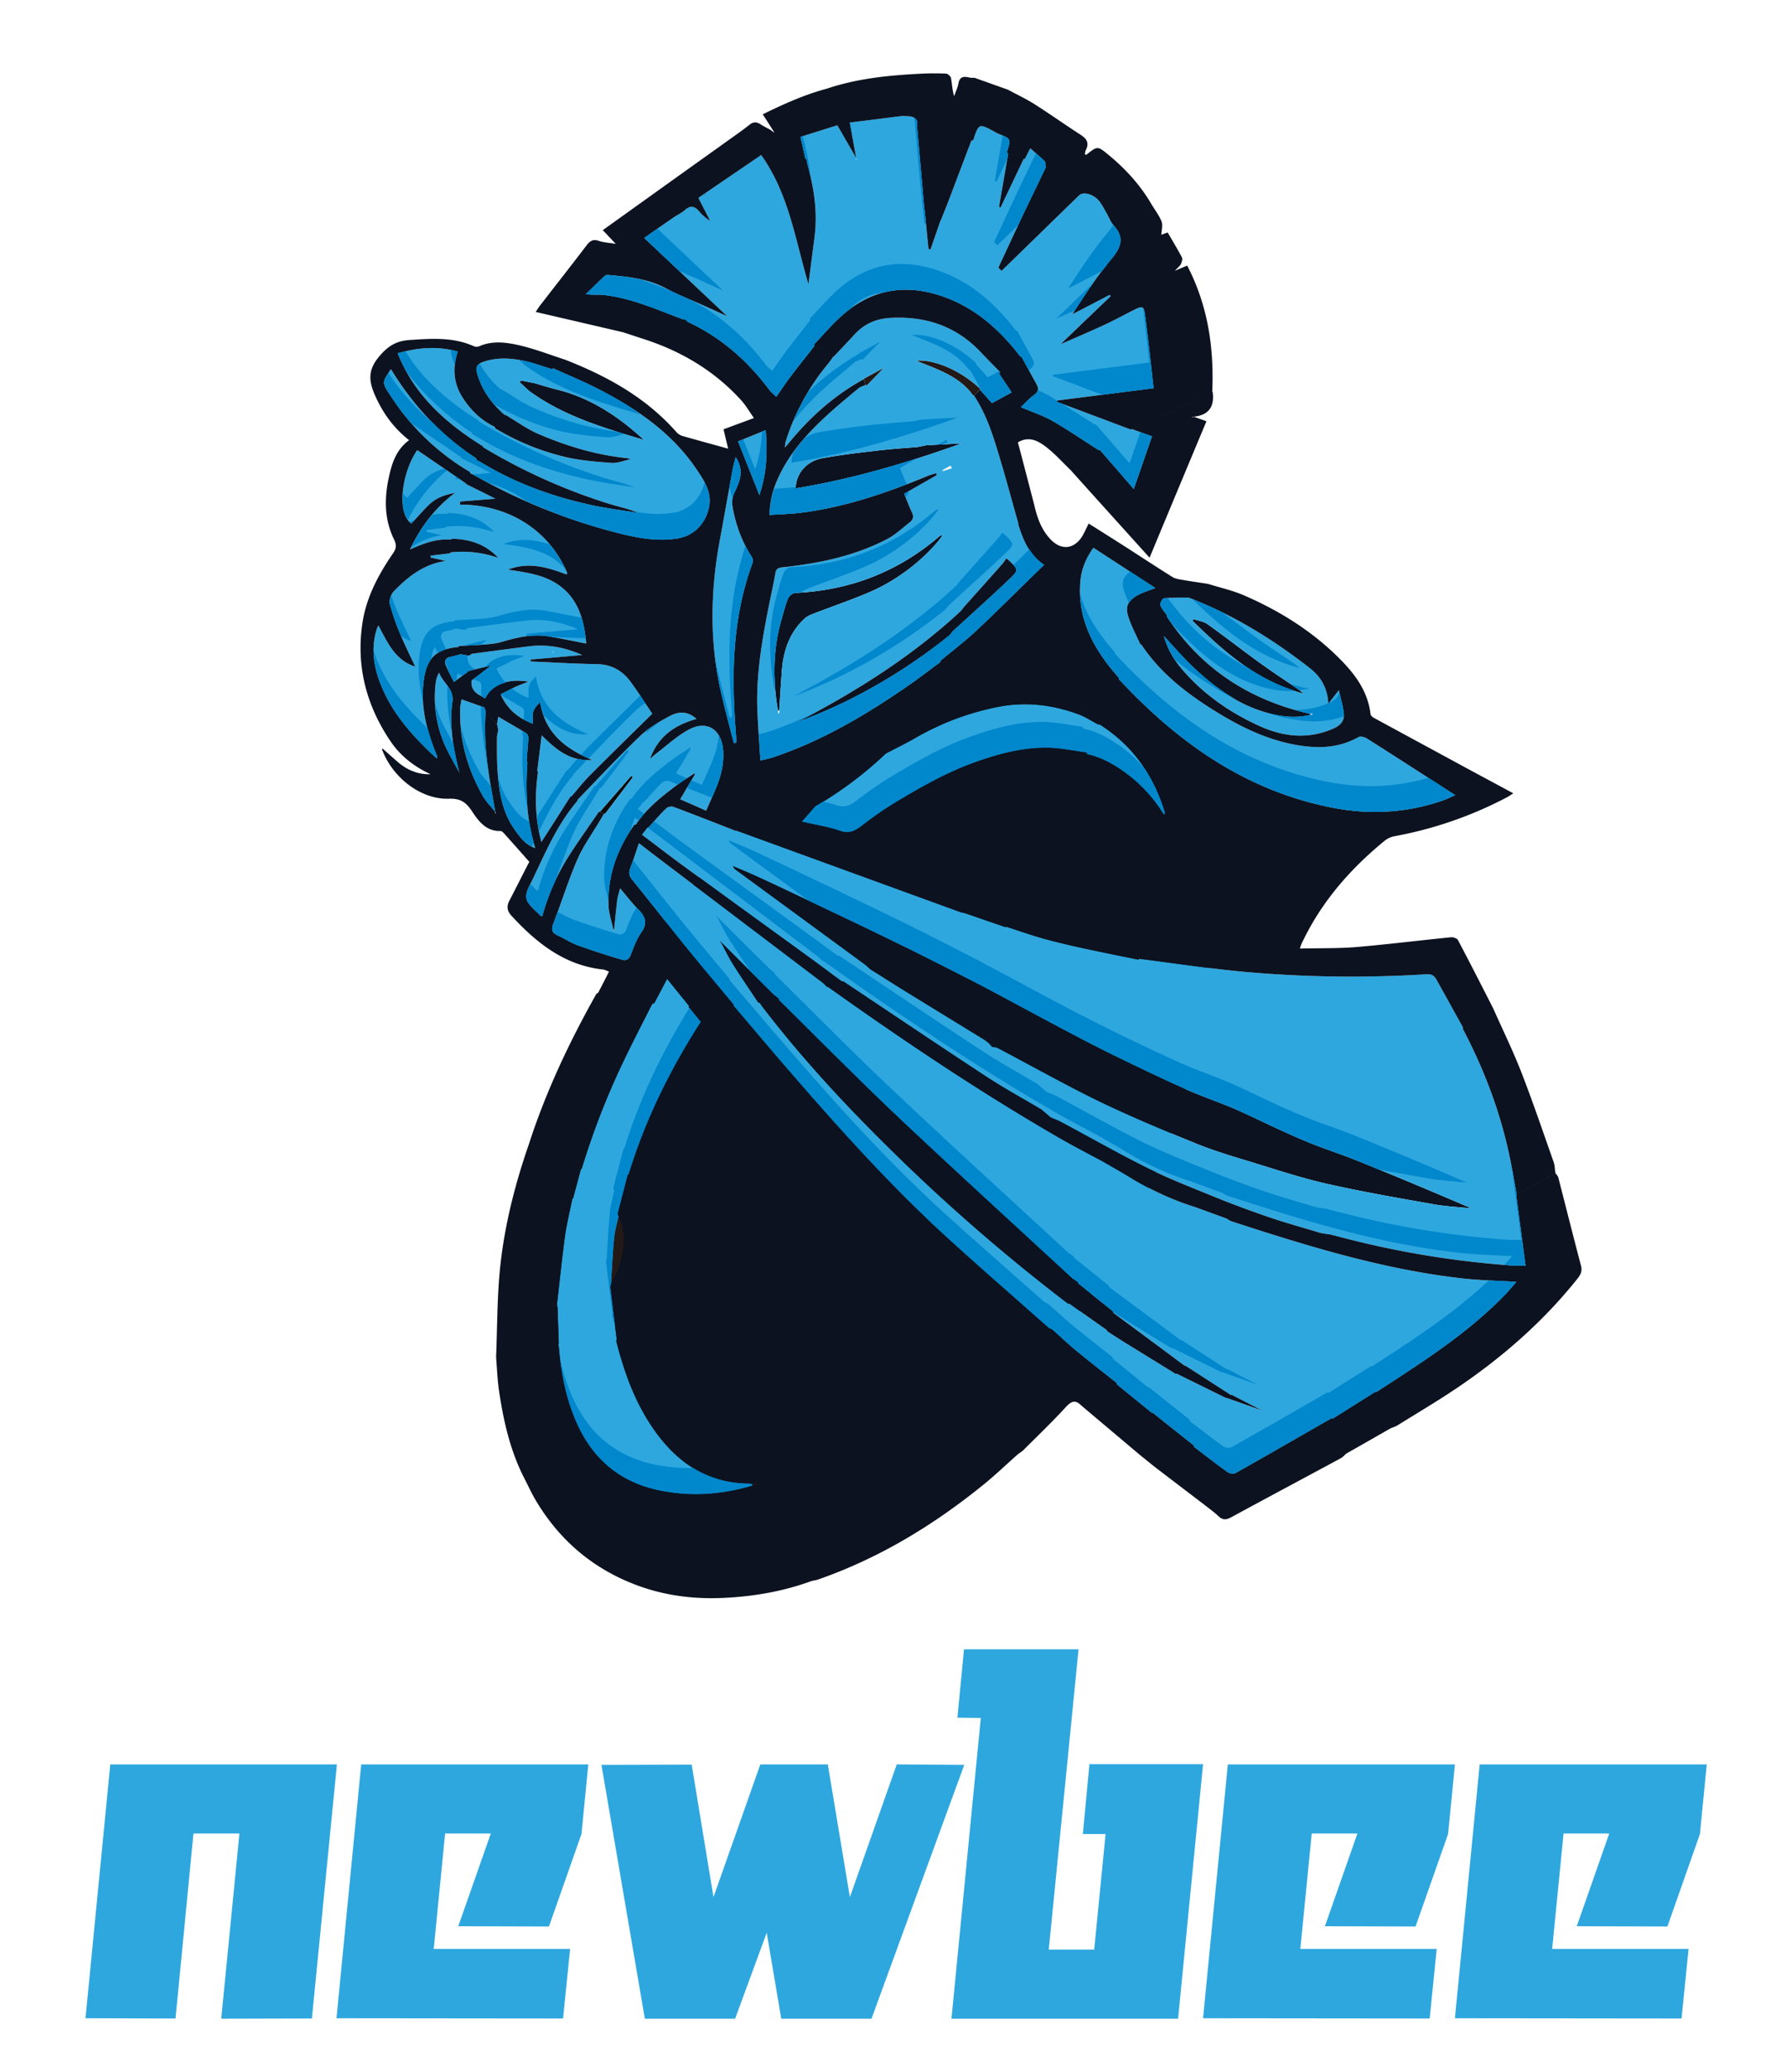 <svg width='69' height='80' viewBox='0 0 69 80' xmlns='http://www.w3.org/2000/svg'><g fill='none' fill-rule='evenodd'><path fill='#2EA7DF' d='M4.261 68.135l-.958 9.802 3.478.009.693-7.142H9.25l-.703 7.151 3.503-.009.966-9.81zm9.694 0L13 77.937l8.753.009.273-2.687h-5.269l.439-4.455h1.765l-1.256 3.58 3.503.01 1.257-3.572.263-2.687zm18.879 5.125l-.852-5.125h-2.608l-1.809 5.124-.842-5.115-3.487.009 1.677 9.802H28.4l1.221-3.32.562 3.32h3.486l3.583-9.802-2.607-.018z'/><path fill='#2EA7DF' d='M37.243 63.69l-.255 2.642.904.01-1.133 11.613h8.755l.965-9.829h-4.39l-.254 2.696h.878l-.44 4.464h-1.755l1.15-11.597zm10.193 4.445l-.957 9.802 8.755.009.271-2.687h-5.268l.44-4.455h1.765l-1.256 3.58 3.503.01 1.256-3.572.264-2.687zm9.73 0l-.957 9.802 8.755.009.272-2.687h-5.27l.44-4.455h1.765l-1.255 3.58 3.503.01 1.256-3.572.263-2.687z'/><path d='M43.062 48.481c-5.04 8.887-13.279 13.659-18.401 10.657-5.123-3.002-5.188-12.642-.148-21.531 5.039-8.889 13.278-13.659 18.4-10.655 5.122 3.004 5.189 12.642.15 21.53M33.37 14.643c.006-.006.01-.018.014-.026.247-.134.498-.269.779-.424l-.672.69-.024-.009-.024-.014a5.57 5.57 0 0 1-.073-.217' fill='#231916'/><path d='M23.382 31.423c-.016.002-.036.004-.05.008l-.154-.085c.406-.464.809-.924 1.21-1.388l.063.054c-.356.472-.713.942-1.07 1.41' fill='#0E0B0C'/><path d='M37.866 15.01a.29.29 0 0 0-.003.043c-.08.07-.158.141-.238.217a.232.232 0 0 0-.04-.008c-.296-.42-.709-.685-1.153-.902-.354-.168-.726-.301-1.036-.431.43-.055 1.474.16 2.47 1.081' fill='#231916'/><path d='M33.631 37.438c-.089-.078-.176-.163-.273-.23-1.64-1.204-3.278-2.402-4.919-3.607a.291.291 0 0 1-.124-.161c.348.15.697.293 1.043.454.663.303 1.32.619 1.977.928.804.384 1.609.764 2.409 1.15.492.237.986.482 1.478.719.478.24.955.482 1.433.721.486.25.974.492 1.456.75 1.082.572 2.155 1.157 3.236 1.727.604.318 1.211.63 1.824.929.867.42 1.741.842 2.622 1.234.621.277 1.265.492 1.892.76.595.256 1.174.55 1.765.817.413.189.83.377 1.253.544.606.237 1.229.44 1.834.687a208.34 208.34 0 0 1 4.304 1.8c-.494-.047-.996-.072-1.482-.16-1.356-.24-2.718-.476-4.061-.778-.981-.22-1.938-.536-2.894-.83-.739-.222-1.478-.441-2.19-.73-1.266-.513-2.527-1.04-3.757-1.632-1.32-.643-2.598-1.367-3.899-2.048-.07-.038-.16-.04-.239-.056l-.014-.02c-.032-.042-.069-.08-.105-.12-.06-.045-.118-.097-.183-.137L35.003 38.3c-.457-.283-.911-.574-1.372-.862m12.471-13.534c.187.064.403.094.557.205.682.486 1.34 1 2.016 1.489.492.355 1.002.689 1.502 1.033.045.032.085.068.194.158-1.797-.476-3.072-1.609-4.297-2.813.008-.026.022-.05.028-.072m-16.044 3.544c-.208-1.181-.202-2.352.128-3.512.081-.275.149-.558.257-.826.04-.094.178-.207.275-.213 2.11-.096 3.98-.81 5.591-2.202.014-.01.035-.012.12-.04-.098.133-.158.217-.227.297a7.37 7.37 0 0 1-2.737 1.97c-.7.29-1.42.536-2.126.81a.908.908 0 0 0-.305.202c-.557.545-.776 1.236-.83 1.997-.037.499-.067.995-.1 1.493a.167.167 0 0 0-.046.024m5.397-10.187l.326-.066c.461-.026.916-.05 1.372-.072-2.095.75-4.216 1.376-6.413 1.738.014-.585.423-1.06 1.05-1.17.67-.12 1.347-.204 2.023-.28.546-.07 1.093-.103 1.642-.15m-15.014-2.164l-.358-.333c.01-.022.022-.05.034-.072.186.037.372.072.555.11.299.087.595.179.894.253 1.28.33 2.348 1.04 3.318 1.937-1.548-.467-3.103-.916-4.443-1.895' fill='#0C121F'/><path d='M16.368 26.293c.109-.882.486-1.228 1.338-1.308.01-.016.02-.03.035-.04.34-.018.68-.03 1.02-.058.202-.017.405-.037.601-.093.605-.177 1.21-.327 1.846-.217.472.08.943.177 1.44.275-.074-.803-.248-1.559-.865-2.103-.597-.533-1.366-.633-2.16-.752.818-.317 1.548-.082 2.27.19.007-.047.017-.07.01-.083-.736-1.712-2.34-2.618-4.128-2.618 0-.04.002-.079.004-.119.465-.038.929-.074 1.362-.108-.354-.181-.747-.372-1.134-.565 0-.012-.004-.024-.012-.03-.625-.43-1.25-.856-1.876-1.282-.58.834-.82 2.403-.227 2.835.235-.245.452-.508.7-.741.256-.241.572-.368.98-.442-.773.596-1.307 1.296-1.733 2.186.55-.25 1.047-.426 1.586-.38.014-.014.028-.028.044-.036.656.022 1.26.182 1.784.741a4.196 4.196 0 0 0-1.845-.215c-.008.012-.012.024-.018.036-.255.032-.504.06-.757.09l.008.075c.196.042.389.085.583.13-.834.113-1.45.597-2.01 1.174-.107.113-.19.335-.156.476.102.41.255.804.413 1.194.174.42.38.826.571 1.237-.779-.245-1.071-.932-1.423-1.591a1.675 1.675 0 0 0-.055.119c-.269.828-.101 1.625.24 2.385.41.914 1.054 1.661 1.766 2.35.1.101.209.193.316.288a.367.367 0 0 0-.038-.189c-.37-.9-.605-1.822-.48-2.811zm2.397 1.173a4.933 4.933 0 0 1-.059-.15l-.876-.31c-.02.127-.051.247-.053.368-.031 1.217.29 2.34.891 3.386.123.21.3.385.457.578l.006-.002-.142-.822c-.178-1.006-.309-2.019-.224-3.048zm-1.8-1.492a.997.997 0 0 0-.127.365c-.11.872.018 1.708.38 2.502.15.325.338.637.508.954l.006-.004c-.216-.88-.384-1.77-.255-2.68.075-.52-.376-.738-.512-1.137zm3.476-10.877l-.358-.333c.01-.022.022-.05.034-.072l.555.109c.299.088.595.18.894.254 1.28.33 2.348 1.04 3.318 1.937-1.548-.467-3.103-.916-4.443-1.895zm-2.27 3.181c.043.02.088.036.13.06a22.307 22.307 0 0 0 5.725 2.283c.71.173 1.431.291 2.166.169.615-.1 1.073-.579 1.198-1.198.116-.562-.16-.992-.44-1.412-.965-1.46-2.354-2.4-3.866-3.173-.556-.285-1.137-.523-1.708-.782l-.057.029c-.382-.116-.755-.26-1.143-.334-.5-.097-1.002-.119-1.508.054-.248.089-.302.207-.233.446.184.655.563 1.166 1.06 1.602.01.002.021.002.031-.004.425.25.828.548 1.277.741 1.095.47 2.233.813 3.425.934.043.006.087.025.134.039v-.002c.014-.005.026-.014.04-.02l-.038.022h-.002c-.253.052-.508.164-.753.142-.626-.046-1.263-.098-1.87-.25a9.491 9.491 0 0 1-2.612-1.086.23.23 0 0 1-.008-.05 3.024 3.024 0 0 1-1.28-1.19c-.325-.536-.352-1.12-.157-1.724-.786-.22-1.531-.153-2.318.067.652 1.641 1.878 2.71 3.295 3.595.002.011.003.023.007.036a22.389 22.389 0 0 0 4.819 2.17c.397.122.806.21 1.2.37-.607-.101-1.218-.174-1.819-.304-1.367-.296-2.684-.75-3.913-1.439-.18-.102-.36-.209-.541-.311-.004-.022-.01-.04-.014-.059-1.362-.88-2.443-2.047-3.295-3.445-.348.52-.352.52-.031 1 .181.271.363.543.569.795a9.206 9.206 0 0 0 2.516 2.177.14.14 0 0 0 .014.052zm8.219-5.945c.035.004.07.012.107.016.517.014 1.043.012 1.563.036-.52-.024-1.046-.022-1.563-.036.023.028.047.065.079.082 1.273.591 2.298 1.492 3.144 2.62.071.092.168.167.27.271.204-.289.376-.553.568-.803.296-.394.607-.776.911-1.165a.175.175 0 0 0-.028-.048c.368-.381.714-.796 1.113-1.144 1.01-.887 2.17-1.177 3.479-.835 1.438.38 2.501 1.288 3.392 2.446a.107.107 0 0 0 .04.002c.192.352.384.705.577 1.055.09.163.091.286-.08.414-.189.134-.349.31-.524.477.425.182.834.313 1.203.522.613.35 1.196.752 1.792 1.129h.058c.44.506.88 1.01 1.31 1.51l.706-2.035-.777-.276c-.016.001-.036.007-.053.011-.953-.357-1.901-.715-2.852-1.07.002-.015.008-.03.012-.046 1.221-.154 2.443-.31 3.731-.475-.109-.961-.207-1.906-.332-2.847-.04-.318-.107-.336-.395-.193-.392.196-.775.41-1.174.592-.615.286-1.235.548-1.694.75.554-.532 1.243-1.194 1.937-1.857a.537.537 0 0 0-.04-.05c-.48.25-.96.503-1.44.748.48-.748.958-1.476 1.515-2.141.37-.445.504-.813.087-1.281-.118-.13-.185-.311-.274-.47-.085-.149-.164-.305-.267-.446-.2-.283-.625-.419-.796-.255-1.002.97-1.998 1.947-3 2.919a2.075 2.075 0 0 0-.125-.122c.322-.694.646-1.391.97-2.081.287-.603.58-1.204.87-1.809-.008-.01-.014-.015-.02-.027-.008-.066.008-.16-.028-.195-.172-.168-.36-.324-.559-.5l-.211.413-.046.001c-.294.624-.593 1.245-.887 1.866-.022-.004-.044-.012-.063-.018l.355-2.058c-.02-.012-.037-.028-.055-.038.164-.537.164-.534-.316-.724-.097-.039-.18-.1-.275-.145-.46-.241-.494-.227-.666.269l-.045.135c-.022-.001-.042-.001-.062-.007-.3.787-.598 1.575-.895 2.36-.093.242-.191.479-.285.718l-.013.01-.39 1.123c-.025-.005-.049-.01-.077-.014-.051-.497-.096-.992-.148-1.49a.045.045 0 0 0-.01-.037c-.093-1.042-.183-2.086-.277-3.13-.007-.094-.001-.19-.006-.283-.122-.242-.357-.17-.555-.202-.68.084-1.358.172-2.047.257l.25 1.37.003.001v.004c.006.024.008.046.016.065-.008.003-.016 0-.026.003l.01-.067v-.005l-.002-.001c-.241-.418-.482-.832-.731-1.265l-1.423.448c.069.303.13.574.19.846a.78.78 0 0 1 .059.036c.004.048.001.097.014.143.25.917.403 1.842.284 2.796-.077.623-.16 1.246-.239 1.869-.508-1.696-.745-3.472-1.826-4.989-.816.558-1.613 1.098-2.427 1.656l.459.889a1.76 1.76 0 0 1-.412-.352c-.176-.214-.344-.27-.569-.07-.126.115-.288.187-.429.283-.371.258-.745.518-1.142.797l3.206 3.023c-.368-.166-.666-.305-.969-.438-.458-.209-.929-.387-1.368-.623-.709-.385-1.474-.462-2.246-.532-.046-.002-.107 0-.135.026-.25.234-.496.476-.743.713.255.043.462.01.666.032 1.087.113 2.079.569 3.09.943zm21.168 34.824c-.057-.02-.112-.066-.166-.099a153.36 153.36 0 0 0-1.235-.45 11.426 11.426 0 0 1-2.678-1.253c-.292-.17-.58-.334-.871-.502-.59-.318-1.184-.624-1.765-.961-3.045-1.764-5.965-3.727-8.836-5.769-.02-.008-.04-.012-.06-.018-.614.155-1.23.312-1.843.469-.007.01-.01.022-.016.034 1.517 1.494 3.012 3.011 4.557 4.476 2.23 2.104 4.496 4.167 6.747 6.247.077.068.168.12.253.18-.002.017 0 .03.006.047.45.364.9.721 1.348 1.081.006.02.014.038.016.058.915.677 1.828 1.355 2.741 2.033a.346.346 0 0 0 .047.01l1.732 1.118c.018.006.035.006.053.006l1.164.603-1.362-.485-.041-.004-1.888-.93a.262.262 0 0 0-.053 0c-.638-.396-1.279-.788-1.917-1.184-.243-.148-.482-.305-.721-.46a.084.084 0 0 0-.008-.042c-.484-.34-.967-.68-1.45-1.025a.075.075 0 0 0-.046.008 72.15 72.15 0 0 1-7.145-6.238c-1.662-1.65-3.243-3.374-4.671-5.238-.034-.046-.062-.095-.095-.14a.326.326 0 0 0-.064-.02c-.322-.487-.654-.967-.966-1.464-.168-.26-.3-.546-.451-.821l-.057-.057.022-.012.051.058c.648.65 1.3 1.296 1.95 1.942.082.08.174.144.264.219a621.98 621.98 0 0 1 1.843-.469c-.06-.06-.118-.122-.185-.174-2.169-1.644-4.34-3.29-6.51-4.933l-.568-.436c-.118.345-.215.659-.332.958-.069.175-.05.3.07.446.703.87 1.393 1.752 2.097 2.622.604.744 1.22 1.473 1.831 2.208a.113.113 0 0 0-.007.039c.521.609 1.04 1.221 1.559 1.832 2.15 2.501 4.332 4.975 6.77 7.193 1.271 1.153 2.564 2.279 3.849 3.416.045.022.09.046.134.066.32.282.634.575.963.844.508.418 1.025.82 1.539 1.228l-.018.034c.45.37.905.737 1.36 1.107.008 0 .018 0 .03-.008l1.592 1.268c0 .02.005.038.008.056.43.326.854.661 1.295.974.077.057.239.077.316.035 1.241-.695 2.473-1.41 3.708-2.116l.049.014c.541-.344 1.083-.683 1.62-1.02.016.001.028.005.04.005.36-.23.722-.464 1.077-.699 1.372-.9 2.712-1.84 3.872-3.026.172-.175.328-.366.476-.536-.725-.047-1.425-.059-2.12-.139-3.06-.35-5.987-1.256-8.904-2.206zm-2.923-24.453c-.792-.512-1.585-1.028-2.393-1.553a2.571 2.571 0 0 0-.506 1.316c-.118 1.483.554 2.65 1.488 3.705l.008.059c2.277 2.449 4.902 4.301 8.22 4.953 1.427.283 2.845.216 4.235-.254.172-.058.336-.136.535-.225-1.173-.753-2.29-1.479-3.415-2.19-.089-.054-.245-.096-.322-.054-.822.464-1.692.45-2.571.273-1.146-.233-2.168-.763-3.144-1.384-1.03-.657-1.983-1.415-2.676-2.462a.116.116 0 0 0-.04-.008c-.154-.35-.34-.69-.458-1.052-.125-.386-.044-.597.3-.812.225-.137.49-.207.74-.312zm-24.289 6.657c.022-.287.052-.573.066-.858.002-.062-.03-.156-.074-.183-.353-.219-.713-.422-1.09-.643-.018.125-.034.215-.048.308l-.002-.006a.12.12 0 0 0 .026.044c.002.024.004.044.004.066.008.03.015.064.025.097v-.006c-.017.106-.053.207-.053.309 0 .414-.008.832.02 1.242.055.824.176 1.631.676 2.322.203.278.4.567.782.698-.343-1.105-.379-2.196-.304-3.297-.01-.033-.018-.065-.028-.093zm8.597 27.928c-1.632-.01-2.814-.825-3.717-2.14-.706-1.024-1.117-2.18-1.421-3.377a.41.41 0 0 0 .022-.038l-.253-2.056a.732.732 0 0 0 .03-.104c.039-.589.067-1.177.122-1.764.027-.283.109-.559.168-.836-.014-.036-.024-.07-.036-.105.133-.505.261-1.008.392-1.51a.088.088 0 0 1 .035-.018c.642-2.092 1.597-4.03 2.787-5.881l-.47-.577a.07.07 0 0 0 .029-.024c-.27-.336-.542-.671-.858-1.061-.173.334-.336.637-.496.94l-.023.004-.014.006c-.014.006-.028.014-.044.02-.347.692-.705 1.377-1.043 2.078a29.363 29.363 0 0 0-1.676 4.276c-.014.012-.026.022-.038.038l-.294 1.097-.038.05c-.097.484-.217.97-.284 1.459-.119.882-.208 1.768-.31 2.65l.025.038.05 1.43c-.006.007-.016.013-.024.019.012.064.028.128.033.197.085.966.277 1.91.662 2.798.621 1.427 1.675 2.33 3.19 2.649 1.224.259 2.429.173 3.62-.181l-.017-.048c-.037-.01-.073-.029-.109-.029zm-7.622-32.113c.021-.006.045-.012.065-.02 0 .01.004.02.008.026a3.52 3.52 0 0 1-.073-.006l-.006.002-.002-.002h.008zm.759 5.576c.237-.272.46-.563.715-.816.783-.784 1.573-1.557 2.405-2.375-.269-.396-.537-.826-.838-1.234-.324-.44-.753-.675-1.312-.681-.848-.014-1.698-.066-2.544-.102a.975.975 0 0 1-.007-.075c.675-.058 1.35-.118 1.992-.175-.629-.281-1.317-.428-2.044-.337-.731.092-1.464.19-2.194.287-.049.008-.09.052-.134.078-.11-.02-.22-.04-.328-.056-.127.034-.253.075-.383.097-.186.036-.25.154-.19.315.099.24.225.466.318.66l.512-.377.041-.046.888-.217c-.241.19-.5.384-.755.577-.034.241.061.418.263.544l.26.151c.263-.548.872-.774 1.669-.647l-.477.187-.006.004c-.195.096-.393.197-.59.297.266.597.693.923 1.244 1.138.002-.167-.023-.334.018-.476.042-.137.158-.252.265-.36.182 1.187.962 1.792 2.012 2.236-.858.054-1.393-.398-1.953-.954-.059.49-.114.926-.17 1.358l.026.074c-.132.923-.1 1.835.134 2.686.376-.584.752-1.175 1.129-1.763a.04.04 0 0 0 .034.002zm2.54 4.321c-.222-.223-.414-.48-.663-.77-.051.2-.093.316-.11.435-.046.39-.086.78-.125 1.173.004.012.004.028.006.04-.008-.012-.018-.022-.026-.032-.067-.327-.186-.65-.194-.98-.035-1.147.342-2.166.998-3.092a.461.461 0 0 0 .054.002c.397-.6.943-1.045 1.508-1.47.243-.188.504-.347.76-.516l.024.035c-.19.317-.377.634-.573.966.33.147.635.277 1.002.444.192-.458.413-.884.544-1.338.1-.342.144-.725.105-1.077-.1-.776-.665-1.083-1.338-.71-.469.26-.87.64-1.3.965-.05.042-.094.089-.179.159.32-.886.963-1.312 1.797-1.543-.346-.316-.702-.287-1.018-.12-.41.216-.824.457-1.156.773-.832.795-1.619 1.641-2.421 2.467l-.01.044c-.034.042-.073.087-.107.13-.693.855-1.128 1.863-1.595 2.846-.12.257-.316.558-.265.794.054.253.356.452.552.673.012.01.036.01.057.018a8.53 8.53 0 0 1 1.012-2.307c.376-.59.78-1.153 1.174-1.73.016 0 .03-.004.045-.006.406-.464.809-.924 1.21-1.388.024.02.044.036.063.054-.355.472-.713.942-1.07 1.41-.015.003-.035.004-.048.009-.054.088-.11.178-.16.269-.293.492-.637.962-.864 1.487-.356.815-.619 1.671-.941 2.505-.093.247-.002.35.198.44.257.12.5.281.765.376.55.2 1.112.374 1.671.545.155.05.283.024.36-.17.117-.3.231-.616.415-.88.277-.393.119-.65-.158-.93zm3.187-14.203c-.344 1.865-.397 3.731-.01 5.594.158.751.368 1.49.553 2.232l.09-.018c0-.062.01-.123.003-.187-.191-2.29-.18-4.563.633-6.761a.284.284 0 0 0-.034-.225 5.126 5.126 0 0 1-.749-1.985.898.898 0 0 1 .077-.486c.202-.434.397-.854.054-1.379-.048.185-.093.322-.117.46-.168.919-.33 1.837-.5 2.755zM49.45 43.629c.413.189.83.377 1.253.544.607.237 1.229.44 1.834.687a208.34 208.34 0 0 1 4.304 1.8c-.494-.047-.996-.072-1.482-.16-1.356-.24-2.718-.476-4.061-.778-.98-.22-1.937-.536-2.894-.83-.739-.222-1.478-.442-2.19-.73-1.266-.513-2.527-1.04-3.757-1.632-1.32-.643-2.598-1.367-3.899-2.048-.07-.038-.16-.04-.239-.056l-.014-.02c-.032-.042-.07-.08-.105-.12-.06-.045-.118-.097-.183-.137L35.003 38.3c-.457-.283-.911-.574-1.372-.862-.089-.078-.176-.163-.273-.23-1.64-1.204-3.278-2.402-4.919-3.607a.291.291 0 0 1-.124-.161c.348.15.697.293 1.043.454.663.303 1.32.619 1.977.928.804.384 1.609.764 2.409 1.15.492.237.986.482 1.478.719.478.24.955.482 1.433.721.486.25.974.492 1.457.75 1.08.572 2.154 1.157 3.235 1.727.605.318 1.211.63 1.824.929.868.42 1.741.842 2.623 1.233.62.278 1.264.493 1.89.762.596.255 1.175.549 1.766.816zm-5.453-6.607a.057.057 0 0 0-.012.037c-.6-.123-1.205-.242-1.804-.372a34.283 34.283 0 0 1-1.74-.406c-.519-.14-1.031-.324-1.545-.488a.09.09 0 0 0-.051.008c-.534-.183-1.074-.37-1.611-.553a.237.237 0 0 1-.053 0c-.143-.052-.287-.1-.43-.155l-8.235-2.997c-.033-.004-.067-.012-.103-.014a173.17 173.17 0 0 0-2.39-.923c-.08-.03-.226-.004-.287.059-.237.23-.453.486-.678.731a.086.086 0 0 0-.046.014c-.063.08-.126.163-.209.271.56.42 1.107.844 1.664 1.25 1.635 1.196 3.275 2.381 4.911 3.569.384.28.76.562 1.14.843.024.002.046.002.068.006 1.84 1.228 3.676 2.464 5.526 3.677.687.45 1.415.846 2.122 1.268.123.103.241.207.36.307.136.059.277.105.403.175 1.087.581 2.156 1.19 3.257 1.74.802.4 1.642.734 2.474 1.071.74.302 1.484.587 2.237.842.68.235 1.376.424 2.064.633.126.022.259.042.39.06.136.038.276.073.408.107 2.144.562 4.316.92 6.524 1.083.172.012.348.004.587.01a740.55 740.55 0 0 1-.356-2.7c.006-.013.012-.024.014-.04-.06-.332-.118-.666-.18-.996-.346-1.912-1.008-3.71-1.907-5.42a.198.198 0 0 1 .016-.035c-.346-.624-.688-1.245-1.036-1.864-.077-.139-.182-.209-.367-.199-2.319.143-4.64.12-6.955-.084-1.393-.125-2.779-.34-4.17-.515zm-14.415-20.41a480.5 480.5 0 0 1-1.07.434c.277.69.54 1.355.827 2.072.286-.854.314-1.662.243-2.507zm2.425-2.585a8.788 8.788 0 0 0-1.657 3.037c-.017.05-.017.112-.031.218.055-.06.077-.08.095-.1.83-1.032 1.794-1.904 2.956-2.539a.062.062 0 0 0 .012-.026 218.51 218.51 0 0 0-1.162-.856c-.01.001-.016.008-.028.012-.06.085-.12.173-.185.254zm3.448 3.234l.326-.066.949-1.019-.949 1.02c.461-.027.916-.051 1.372-.073-2.095.75-4.216 1.376-6.413 1.738.014-.585.423-1.059 1.05-1.17.67-.12 1.347-.205 2.023-.28.546-.07 1.093-.103 1.642-.15zm.947.935c.012-.02.028-.04.042-.06.092-.05.187-.105.28-.155.018.032.034.066.051.102l-.306.097c-.023.008-.043.008-.067.016zm-.093 2.5c.014-.01.035-.013.12-.041-.098.133-.158.217-.227.297a7.369 7.369 0 0 1-2.737 1.97c-.7.29-1.42.536-2.126.81a.907.907 0 0 0-.305.202c-.557.545-.776 1.236-.83 1.997-.037.499-.067.995-.1 1.493.003.024.011.053.01.077 0 .016-.017.026-.044.07-.006-.058-.01-.09-.012-.123-.208-1.181-.202-2.352.128-3.512.081-.275.149-.558.257-.826.04-.094.178-.207.275-.213 2.11-.096 3.98-.81 5.591-2.202zm.814 2.897c.04-.05.078-.1.115-.151 0-.002 0 0 0 0 .496-.553.992-1.11 1.484-1.664.056-.062.099-.134.156-.215.052.038.091.067.123.099.342.335.36.353.014.683-.724.689-1.469 1.356-2.206 2.031-.04.048-.077.099-.115.147a21.474 21.474 0 0 1-4.258 2.678 21.29 21.29 0 0 1-1.627.683c2.269-1.185 4.425-2.533 6.314-4.291zm.744-8.583a.196.196 0 0 0-.004.043c.15.165.3.334.462.513.237-.129.474-.26.759-.412a92.488 92.488 0 0 0-.477-.715l.022-.08c-.247-.254-.496-.501-.737-.757-.949-1.007-2.112-1.394-3.464-1.329-.562.027-1.022.219-1.406.634-.264.288-.533.567-.802.854.39.284.777.57 1.164.856.247-.134.498-.269.779-.424l-.672.69-.024-.009-.024-.014c-.09.043-.197.07-.272.131-.396.331-.795.657-1.176 1.004-.809.739-1.54 1.54-1.98 2.574-.172.4-.271.812-.283 1.316.435-.028.836-.036 1.237-.088 1.69-.217 3.289-.765 4.856-1.415.11-.044.227-.074.34-.112.01.026.018.052.028.074-.417.24-.836.479-1.261.722.104.249.187.484.296.711.077.157.058.281-.07.382-.29.229-.566.49-.888.659-1.261.653-2.625.938-4.02 1.085-.174.018-.269.048-.299.247-.073.434-.172.866-.259 1.302-.264 1.332-.49 2.67-.43 4.038.027.621.075 1.238.116 1.875.115-.026.17-.032.223-.05.121-.028.242-.06.356-.103 1.844-.629 3.504-1.615 5.103-2.716.425-.293.832-.609 1.245-.912.018-.028.036-.058.052-.087.458-.381.934-.745 1.371-1.153.874-.824 1.722-1.67 2.609-2.532-.589-.401-.81-.966-.996-1.557v-.048c-.23-.806-.445-1.615-.684-2.415-.263-.874-.518-1.754-1.032-2.522a.233.233 0 0 0-.04-.008c-.296-.42-.708-.685-1.153-.902-.354-.168-.726-.301-1.036-.431.43-.055 1.474.16 2.47 1.081zm-2.526 13.5c-.366.208-.745.391-1.119.588a14.723 14.723 0 0 1-2.646 1.997l-.066.034-.005.004c-.158.179-.315.36-.52.589.533.127 1.02.201 1.48.36.38.132.61-.033.884-.242.383-.295.782-.578 1.193-.827.994-.6 1.996-1.174 3.093-1.57.927-.333 1.87-.586 2.854-.57.504.008 1.004.118 1.506.185v.06c.56.123 1.044.396 1.5.73a5.66 5.66 0 0 1 1.478 1.615c.018-.044.034-.063.03-.075a1.316 1.316 0 0 0-.048-.164c-.448-1.387-1.26-2.488-2.486-3.26-.012.007-.023.015-.036.015-.248-.13-.49-.29-.75-.39-1.01-.376-2.046-.502-3.119-.293a10.38 10.38 0 0 0-3.223 1.213zm10.76-4.606c.188.064.404.094.558.205.682.486 1.34 1 2.016 1.489.492.355 1.002.689 1.502 1.032.045.033.085.069.194.16-1.797-.477-3.072-1.61-4.297-2.814.008-.026.022-.05.028-.072zm-1.01-.137c-.003.014-.005.03-.01.044 1.333 2.028 3.21 3.23 5.53 3.754.03-.004.062-.008.092-.016.004.014.004.026.008.038-.03.006-.058.01-.084.016-.6.145-1.187.068-1.766-.106-1.17-.35-2.105-1.083-2.96-1.93-.307-.307-.59-.636-.933-1.006.158.583.448 1.007.792 1.39.82.92 1.816 1.598 2.927 2.096.93.416 1.881.508 2.844.078.245-.112.407-.28.389-.544-.026-.285-.117-.569-.196-.928-.168.215-.272.347-.405.522a1.759 1.759 0 0 0-.692-1.356c-1.438-1.13-2.982-2.08-4.69-2.737-.02 0-.039-.004-.059-.006-.3.002-.606-.006-.905.024-.061.006-.168.2-.144.268.05.146.172.267.263.4z' fill='#2EA7DF'/><path d='M24.56 31.849h-.054c-.656.924-1.033 1.943-.998 3.09.008.33.127.653.194.98l.02-.008c.04-.394.08-.783.125-1.173.017-.119.059-.235.11-.434.25.29.44.547.662.77.277.279.435.536.158.93-.184.263-.298.578-.415.88-.077.193-.205.219-.36.168a31.609 31.609 0 0 1-1.671-.544c-.265-.095-.508-.255-.765-.376-.2-.09-.29-.193-.198-.44.322-.834.585-1.69.94-2.505.228-.525.572-.995.864-1.487.052-.09.107-.181.16-.27l-.154-.084c-.015.002-.03.006-.045.006-.393.577-.799 1.14-1.174 1.73a8.525 8.525 0 0 0-1.012 2.307c-.022-.008-.045-.008-.057-.018-.196-.221-.498-.42-.551-.673-.052-.236.144-.537.264-.794.467-.982.902-1.991 1.595-2.845.034-.044.073-.088.107-.13l.01-.045c-.004-.002-.008-.002-.012-.002.004 0 .008 0 .012.002.802-.826 1.589-1.672 2.42-2.467.333-.316.748-.557 1.157-.774.316-.167.672-.195 1.018.12-.834.232-1.477.658-1.797 1.544.085-.07.129-.117.178-.159.431-.325.832-.705 1.3-.964.674-.374 1.24-.067 1.339.709.039.352-.004.735-.105 1.077-.13.454-.352.88-.544 1.338-.367-.167-.672-.297-1.002-.444.196-.332.384-.65.573-.966a.267.267 0 0 1-.023-.035c-.257.17-.518.328-.761.517-.565.424-1.11.87-1.508 1.469m-3.882.902c-.383-.13-.579-.42-.782-.698-.5-.69-.62-1.498-.676-2.322-.028-.41-.02-.828-.02-1.242 0-.102.035-.203.053-.31v.007a1.55 1.55 0 0 1-.025-.097c0-.022-.002-.042-.004-.066a.232.232 0 0 1-.026-.044c-.144-.17-.29-.342-.433-.513-.085 1.029.046 2.042.223 3.049l.143.821c.006.022.014.046.018.07.002 0-.018.005-.024.009v-.077c-.156-.193-.334-.367-.457-.578-.6-1.045-.923-2.169-.89-3.386.001-.12.033-.241.053-.368l.875.31.06.15a49.259 49.259 0 0 0 .434.519c.014-.093.03-.183.048-.308.377.221.737.424 1.09.643.044.026.076.12.074.183-.014.285-.044.57-.066.858.01.028.018.06.028.093.129.102.257.2.383.299.056-.432.111-.868.17-1.358.56.556 1.095 1.008 1.953.954-1.05-.444-1.83-1.049-2.012-2.236-.106.108-.223.223-.265.36-.041.142-.016.309-.017.476-.552-.215-.979-.54-1.245-1.138.197-.1.395-.2.59-.297l.006-.004.477-.187c-.797-.127-1.406.099-1.669.647l-.26-.15c-.202-.127-.297-.304-.263-.545.255-.193.514-.388.755-.577-.273.066-.581.14-.888.217-.013.016-.03.032-.041.048-.154.11-.308.225-.512.374-.093-.193-.22-.42-.318-.659-.06-.16.004-.28.19-.315.13-.023.256-.063.383-.097.109.016.217.036.328.056.044-.026.085-.07.135-.078.729-.096 1.462-.195 2.193-.287.727-.09 1.415.056 2.044.337-.643.057-1.317.117-1.992.175a.98.98 0 0 0 .008.075c.845.036 1.695.088 2.543.102.56.006.988.241 1.312.681.3.408.57.838.838 1.234-.832.817-1.623 1.591-2.405 2.375-.255.253-.478.544-.716.816a.04.04 0 0 1-.033-.003c-.377.59-.753 1.18-1.129 1.764-.235-.851-.266-1.764-.134-2.686a1.975 1.975 0 0 0-.026-.074c-.126-.099-.254-.197-.383-.3-.075 1.102-.04 2.193.304 3.298m-2.915-2.881l-.001-.013c-.012-.018-.024-.042-.036-.062-.17-.317-.358-.629-.508-.954a4.546 4.546 0 0 1-.38-2.502.997.997 0 0 1 .127-.365c.136.4.587.616.512 1.137-.129.91.04 1.8.255 2.68.01.024.02.048.03.066 0 .006.001.006.003.013.006.02.012.046.02.068-.008-.022-.014-.048-.022-.068m-1.193-.864c-.712-.69-1.356-1.437-1.765-2.351-.342-.76-.51-1.557-.241-2.385.01-.026.023-.053.055-.119.352.66.644 1.346 1.423 1.591-.192-.412-.397-.817-.571-1.237a9.001 9.001 0 0 1-.413-1.194c-.034-.14.049-.363.156-.476.559-.577 1.176-1.06 2.01-1.173a27.446 27.446 0 0 0-.583-.13l-.008-.075.757-.09c.006-.013.01-.025.018-.037a4.194 4.194 0 0 1 1.845.215c-.523-.559-1.128-.72-1.784-.741a.18.18 0 0 0-.044.036c-.54-.046-1.035.13-1.587.38.427-.89.96-1.59 1.734-2.186-.407.074-.724.2-.98.441-.248.234-.465.497-.7.742-.593-.432-.352-2.001.227-2.835.627.426 1.25.852 1.876 1.282.008.006.012.018.012.03.387.193.78.384 1.134.565-.433.034-.897.07-1.362.108-.002.04-.004.078-.004.119 1.789 0 3.391.906 4.129 2.618.006.014-.004.036-.01.082-.724-.271-1.453-.506-2.271-.189.795.119 1.563.22 2.16.752.617.544.79 1.3.866 2.103-.498-.098-.969-.195-1.44-.275-.637-.11-1.242.04-1.847.217-.196.056-.4.076-.6.092-.34.029-.68.04-1.02.059a.119.119 0 0 0-.036.04c-.852.08-1.23.426-1.338 1.308-.124.988.11 1.91.48 2.81a.37.37 0 0 1 .038.19c-.107-.095-.216-.187-.316-.287M29.582 16.61c.07.845.043 1.653-.243 2.507-.287-.717-.55-1.382-.826-2.072l1.069-.435m-3.006-4.18c-.032-.017-.056-.054-.08-.082-.037-.004-.07-.012-.106-.016-1.012-.374-2.004-.83-3.091-.943-.204-.022-.411.011-.666-.032.247-.237.492-.479.743-.713.028-.026.089-.028.135-.026.772.07 1.537.146 2.247.532.438.236.909.414 1.367.623.303.133.601.272.969.438L24.888 9.19c.397-.28.77-.54 1.142-.797.14-.096.303-.168.43-.282.224-.201.392-.145.568.07.113.134.253.25.411.35-.15-.29-.3-.584-.458-.888.814-.558 1.61-1.098 2.427-1.656 1.08 1.517 1.318 3.293 1.826 4.988.079-.622.162-1.245.24-1.868.118-.954-.035-1.879-.286-2.795-.011-.047-.01-.096-.013-.144-.02-.013-.04-.027-.06-.036a63.56 63.56 0 0 0-.19-.846c.471-.15.945-.297 1.424-.448.249.433.49.847.73 1.265l-.25-1.37c.69-.085 1.367-.173 2.047-.257.198.031.433-.04.555.202.005.094-.001.19.006.284l.277 3.13c.01.011.012.022.01.036.051.498.097.993.148 1.49.028.003.052.01.077.014l.39-1.124.013-.009c.094-.24.192-.476.285-.719.297-.784.595-1.572.895-2.359.02.006.04.006.062.007l.045-.135c.172-.496.206-.51.666-.27.095.047.178.107.275.146.48.19.48.187.316.724.018.01.036.026.055.038l-.355 2.058c.02.006.041.014.063.018.294-.621.593-1.242.887-1.866l.046-.001.211-.413c.2.176.388.332.56.5.035.035.02.13.027.195.006.012.012.018.02.027-.29.604-.583 1.206-.87 1.809-.324.69-.648 1.387-.97 2.08.043.04.085.08.124.123 1.002-.972 1.999-1.95 3-2.919.172-.164.597-.028.797.255.103.14.182.297.267.445.089.16.156.34.274.47.417.469.283.837-.087 1.282-.557.665-1.035 1.393-1.515 2.14.48-.244.96-.496 1.44-.747.014.015.026.03.04.05a880.29 880.29 0 0 0-1.937 1.857c.459-.202 1.079-.464 1.694-.75.4-.182.782-.396 1.174-.592.288-.143.356-.125.395.193.125.941.223 1.886.332 2.847-1.288.165-2.51.32-3.731.475-.004.015-.01.031-.012.047.95.354 1.9.712 2.852 1.07a.364.364 0 0 1 .053-.012c.939-.433 1.882-.86 2.818-1.293-.936.432-1.88.86-2.816 1.293l.775.276-.706 2.036c-.43-.5-.87-1.005-1.31-1.511h-.058c-.596-.377-1.18-.78-1.792-1.13-.37-.208-.778-.339-1.203-.52.175-.169.335-.344.523-.478.172-.129.17-.25.081-.414-.193-.35-.385-.703-.577-1.055a.107.107 0 0 1-.04-.002c-.89-1.158-1.954-2.065-3.392-2.446-1.309-.342-2.47-.052-3.479.835-.399.348-.745.763-1.112 1.144a.177.177 0 0 1 .027.048c.241.139.484.28.723.42.012-.005.018-.012.028-.013.269-.287.538-.566.802-.854.384-.416.844-.607 1.406-.634 1.352-.065 2.515.322 3.464 1.328.241.257.49.504.737.758l-.022.08c.153.226.305.454.477.715-.285.152-.522.283-.76.412-.161-.18-.311-.348-.461-.513-.08.07-.159.14-.238.217.514.768.77 1.648 1.032 2.522.24.8.454 1.61.684 2.415v.048c.186.59.407 1.156.996 1.557-.888.862-1.735 1.708-2.609 2.532-.437.408-.913.772-1.372 1.153a1.987 1.987 0 0 1-.05.087c-.236.504-.452 1.023-.699 1.52.247-.497.463-1.016.698-1.52-.413.303-.82.618-1.245.912-1.599 1.101-3.259 2.087-5.103 2.716a3.012 3.012 0 0 1-.356.103c-.053.018-.108.024-.223.05-.041-.637-.089-1.254-.116-1.875-.06-1.368.166-2.706.43-4.038.087-.436.186-.868.26-1.302.029-.199.124-.229.298-.247 1.395-.147 2.759-.432 4.02-1.085.322-.169.598-.43.889-.66.126-.1.146-.224.07-.381-.11-.227-.193-.462-.297-.711l1.26-.721c-.01-.023-.017-.049-.027-.075-.113.038-.23.068-.34.113-1.567.649-3.166 1.197-4.856 1.414-.401.052-.802.06-1.237.088a3.41 3.41 0 0 1 .282-1.316c.441-1.034 1.172-1.835 1.98-2.573.382-.348.781-.674 1.177-1.005.075-.061.182-.088.272-.13a5.224 5.224 0 0 1-.073-.218c-1.162.635-2.126 1.507-2.956 2.538-.018.02-.04.04-.095.1.014-.105.014-.166.031-.217a8.787 8.787 0 0 1 1.657-3.037c.065-.08.124-.17.185-.254l-.723-.42c-.304.39-.615.772-.911 1.166-.192.25-.364.514-.567.803-.103-.104-.2-.18-.271-.272-.846-1.127-1.872-2.028-3.144-2.619M41.683 27.59c.26.1.502.26.75.39.013 0 .024-.008.036-.014 1.225.771 2.038 1.872 2.486 3.259.018.052.036.106.048.164.004.013-.012.03-.03.075a5.683 5.683 0 0 0-1.478-1.616c-.456-.333-.94-.606-1.5-.729v-.06c-.502-.067-1.002-.177-1.506-.185-.984-.016-1.927.237-2.854.57-1.097.396-2.099.97-3.093 1.57-.41.249-.81.532-1.193.827-.273.21-.504.374-.884.242-.46-.16-.946-.233-1.48-.36.205-.23.362-.41.52-.589l.006-.004.065-.034a14.723 14.723 0 0 0 2.646-1.997c.374-.197.753-.38 1.119-.589a10.375 10.375 0 0 1 3.223-1.213c1.073-.21 2.109-.083 3.119.293m.559-6.438c.808.525 1.6 1.041 2.393 1.554-.249.104-.514.174-.739.31-.344.216-.425.427-.3.813.118.361.304.703.458 1.052.016 0 .028.004.04.008.694 1.047 1.646 1.805 2.676 2.462.976.62 1.998 1.151 3.144 1.384.88.177 1.75.191 2.571-.273.077-.042.233 0 .322.054 1.125.711 2.242 1.437 3.416 2.19-.2.089-.364.167-.536.225-1.39.47-2.808.537-4.235.254-3.318-.652-5.943-2.504-8.22-4.953a.617.617 0 0 1-.008-.059c-.934-1.054-1.606-2.222-1.488-3.705.04-.474.211-.91.506-1.316m2.731 1.95c.299-.03.605-.023.905-.025.02.002.04.006.06.006 1.707.657 3.25 1.608 4.69 2.737.407.321.661.76.691 1.356.133-.175.237-.307.405-.522.08.36.17.643.196.928.018.263-.144.432-.39.544-.962.43-1.912.338-2.843-.078-1.11-.498-2.107-1.175-2.927-2.096-.344-.383-.634-.807-.793-1.39.344.37.627.7.933 1.007.856.845 1.79 1.579 2.96 1.928.58.175 1.167.252 1.767.107-.006-.01-.01-.026-.015-.038-2.32-.525-4.198-1.726-5.53-3.754l.01-.044c-.091-.132-.214-.253-.263-.4-.024-.068.083-.26.144-.267M28.35 28.696c-.185-.741-.395-1.48-.553-2.232-.387-1.863-.334-3.73.01-5.594.17-.918.332-1.836.5-2.755.024-.138.07-.275.117-.46.343.525.148.945-.054 1.379a.896.896 0 0 0-.077.486c.117.711.356 1.378.75 1.985a.29.29 0 0 1 .033.225c-.813 2.198-.824 4.47-.633 6.761.006.064-.004.125-.004.187l-.089.018m32.73 20.181c-.298-1.131-.585-2.269-.875-3.402-.02-.068-.077-.12-.115-.18l-1.494.84c-.002.015-.008.027-.014.04.115.883.232 1.765.356 2.7-.24-.006-.415.002-.587-.01a36.07 36.07 0 0 1-6.524-1.083c-.132-.034-.272-.069-.409-.107a11.77 11.77 0 0 1-.39-.06c-.687-.209-1.383-.398-2.063-.633a39.61 39.61 0 0 1-2.237-.842c-.832-.337-1.672-.67-2.474-1.07-1.1-.551-2.17-1.16-3.257-1.74-.127-.07-.267-.117-.403-.176-.119-.1-.237-.204-.36-.307-.707-.422-1.435-.818-2.123-1.267-1.85-1.214-3.685-2.45-5.525-3.678-.022-.004-.044-.004-.068-.006-.379-.28-.757-.562-1.14-.844-1.636-1.187-3.277-2.372-4.911-3.568-.557-.406-1.105-.83-1.664-1.25l.21-.271a.087.087 0 0 1 .045-.014c.225-.245.44-.5.678-.731.061-.063.207-.089.286-.059.8.3 1.595.611 2.392.923.035.002.069.01.102.014 2.746 1 5.49 1.999 8.236 2.997.142.055.286.103.429.155a.237.237 0 0 0 .053 0h.002c.537.183 1.075.37 1.61.553a.084.084 0 0 1 .05-.008c.514.164 1.026.347 1.545.488a34.55 34.55 0 0 0 1.74.406c.599.13 1.203.249 1.804.372 0-.015.004-.027.012-.037 1.391.175 2.777.39 4.17.515a46.4 46.4 0 0 0 6.955.084c.185-.01.29.06.367.199.348.619.69 1.24 1.036 1.865a.19.19 0 0 0-.016.034c.9 1.71 1.561 3.508 1.907 5.42.062.33.121.664.18.995l1.494-.84c-.022-.134-.02-.283-.063-.41-.41-1.161-.804-2.326-1.25-3.473-.327-.838-.724-1.65-1.092-2.476-.449-.88-.897-1.76-1.358-2.632-.037-.068-.18-.116-.265-.11-1.227.122-2.452.275-3.68.38-.71.056-1.425.038-2.164.056.034-.099.05-.155.074-.205.084-.173.17-.344.262-.513.742-1.364 1.761-2.48 2.947-3.45a.882.882 0 0 1 .378-.17 15.23 15.23 0 0 0 4.363-1.515c.071-.039.137-.089.222-.141-.617-.334-1.204-.647-1.789-.963-1.2-.652-2.405-1.303-3.605-1.956-.049-.027-.112-.085-.12-.133-.109-.948-.67-1.638-1.313-2.263-1.043-1.014-2.263-1.76-3.583-2.332-.444-.191-.923-.296-1.38-.44-.325-.052-.651-.095-.973-.153-.139-.022-.289-.042-.402-.112-.61-.38-1.215-.778-1.82-1.168-.466-.297-.938-.595-1.42-.898-.082.165-.143.303-.216.436-.312.56-.84.629-1.271.159-.352-.378-.51-.846-.62-1.337-.21-.797-.414-1.595-.627-2.394.448-.26.808-.045 1.13.21.326.258.607.573.906.86 1.011 1.126 2.025 2.247 3.051 3.384.733-1.76 1.46-3.504 2.198-5.268l-.486-.173c-.022.004-.044.014-.066.016-.002 0-.006-.015-.012-.02h.075c.558-.054.799-.366.732-.926 0-.02-.012-.034-.018-.053.071-1.697-.174-3.327-.97-4.856-.164.073-.29.122-.475.201.109-.118.19-.179.232-.257.035-.077.073-.195.04-.258-.173-.33-.368-.648-.55-.964a5.687 5.687 0 0 0-.245.09c.01-.186.06-.372.01-.512-.097-.238-.258-.447-.39-.666-.437-.75-1.008-1.373-1.668-1.914-.419-.346-.423-.337-.846-.001-.006.006-.03-.005-.063-.013.012-.054.012-.111.037-.162.139-.263.048-.435-.187-.586-.605-.39-1.194-.81-1.803-1.196-.326-.206-.678-.369-1.015-.553l-1.29-.459c-.072-.002-.15.005-.216-.014-.216-.052-.364-.026-.41.238-.031.166-.108.323-.165.487-.072-.244-.08-.478-.121-.702-.016-.07-.123-.168-.188-.171a10.262 10.262 0 0 0-.911 0c-1.249.06-2.494.177-3.694.58-.861.23-1.668.593-2.48.992.133.201.247.379.356.558.02.023.037.054.099.156-.103-.077-.135-.102-.17-.123-.123-.067-.253-.128-.37-.206-.15-.096-.27-.105-.427.019-.348.276-.72.524-1.077.785-1.524 1.087-3.05 2.181-4.59 3.284.17.18.32.337.501.53-.249-.042-.462-.05-.654-.116-.225-.08-.344.003-.474.175-.591.776-1.194 1.543-1.793 2.315-.06.08-.113.165-.17.254 1.144.267 2.26.524 3.374.785l.703.231c1.48.465 2.79 1.22 3.85 2.384.188.204.328.45.502.698l-1.174.434.178.748c-.617-.171-1.194-.328-1.769-.492a.517.517 0 0 1-.231-.15c-1.178-1.337-2.68-2.16-4.3-2.795l-.455.336c.571.26 1.152.497 1.708.782 1.511.774 2.9 1.714 3.865 3.173.28.42.557.85.441 1.412-.125.619-.583 1.097-1.198 1.198-.735.122-1.456.004-2.166-.17a22.305 22.305 0 0 1-5.725-2.282c-.042-.024-.087-.04-.13-.06a.139.139 0 0 1-.014-.052 9.204 9.204 0 0 1-2.516-2.177c-.206-.252-.387-.524-.57-.795-.32-.48-.316-.48.032-1 .852 1.398 1.933 2.565 3.295 3.445.004.02.01.037.013.059.182.102.362.209.542.311 1.23.69 2.545 1.143 3.913 1.439.601.13 1.212.203 1.818.303-.393-.159-.802-.247-1.2-.37a22.391 22.391 0 0 1-4.818-2.17l-.008-.035c-1.416-.885-2.642-1.954-3.294-3.595.787-.22 1.532-.287 2.318-.066-.195.602-.168 1.187.156 1.722.313.517.734.926 1.281 1.19a.23.23 0 0 0 .008.051 9.496 9.496 0 0 0 2.613 1.085c.606.153 1.243.205 1.87.251.244.022.5-.09.752-.142-.047-.014-.09-.033-.134-.039-1.192-.121-2.33-.464-3.425-.934-.449-.193-.852-.49-1.277-.741a.043.043 0 0 1-.031.004c-.497-.436-.876-.947-1.06-1.602-.069-.239-.015-.357.233-.446.507-.173 1.008-.151 1.508-.054.388.075.761.218 1.143.334.02-.01.04-.019.057-.029l.454-.336c-.577-.187-1.148-.408-1.736-.548-.522-.121-1.066-.199-1.591.035a.267.267 0 0 1-.19-.003c-.803-.362-1.639-.3-2.487-.243-.537.033-.867.254-1.21.676-.392.487-.37.89-.15 1.41.303.705.726 1.3 1.34 1.782-.46.334-.64.814-.756 1.31-.2.848-.227 1.704.168 2.51.108.223.099.361-.036.552-.559.814-1.027 1.688-1.176 2.669-.257 1.66.139 3.19 1.075 4.577.392.582.923.99 1.554 1.282-.502.014-.925-.17-1.293-.495-.183-.16-.37-.325-.555-.492-.01.006-.022.014-.032.018.4 1.095 1.504 1.953 2.593 1.915.433-.014.648.127.876.468.259.392.555.798 1.117.778.041 0 .096.052.132.092.322.358.638.715.978 1.101-.012.016-.047.085-.083.15-.23.453-.458.903-.692 1.355-.11.211-.083.398.085.575.97 1.054 2.052 1.913 3.53 2.075.08.008.152.052.237.083-.146.289-.28.55-.417.813.696.147 1.391.29 2.085.434.016-.006.03-.014.044-.02l.014-.006.023-.004c.16-.303.322-.607.496-.94l.858 1.06c.571-.007 1.142-.015 1.712-.025 0-.012.004-.027.007-.037-.61-.735-1.227-1.464-1.831-2.208-.704-.87-1.394-1.752-2.098-2.622-.118-.146-.138-.27-.069-.446.117-.3.214-.613.332-.958l.567.436 6.51 4.932c.068.053.125.115.186.175.02.006.04.01.06.018 2.871 2.042 5.79 4.005 8.836 5.77.58.336 1.176.642 1.765.96l.871.502c.84.53 1.731.956 2.678 1.253.413.15.822.298 1.235.45.053.033.109.079.166.099 2.917.95 5.844 1.856 8.904 2.206.695.08 1.395.092 2.12.139-.148.17-.304.361-.476.536-1.16 1.186-2.5 2.126-3.872 3.026-.355.235-.717.468-1.077.7-.012 0-.024-.005-.04-.007-.537.338-1.078.677-1.62 1.021l-.05-.014c-1.234.705-2.466 1.42-3.707 2.116-.077.042-.239.022-.316-.035-.441-.313-.866-.648-1.295-.974v-.002a.233.233 0 0 1-.008-.054c-.533-.422-1.063-.84-1.592-1.268-.012.008-.022.008-.03.008-.455-.37-.91-.737-1.36-1.107-.328-.075-.654-.153-1.013-.237.36.084.685.162 1.013.237l.018-.034c-.514-.408-1.031-.81-1.54-1.228-.327-.269-.642-.562-.962-.844-.043-.02-.089-.044-.134-.066-1.285-1.137-2.578-2.263-3.848-3.416-2.44-2.218-4.62-4.692-6.771-7.193-.52-.61-1.038-1.223-1.56-1.832l-1.711.024a.072.072 0 0 1-.03.024c.157.19.313.382.47.577-1.19 1.85-2.144 3.79-2.786 5.88a.086.086 0 0 0-.035.019l-.392 1.51c.012.035.022.069.036.105.338.68.215 1.359-.016 2.033-.071.195-.182.378-.275.567a.754.754 0 0 1-.03.104c.086.686.17 1.373.254 2.056a.373.373 0 0 1-.022.038c.304 1.198.715 2.353 1.42 3.378.904 1.314 2.086 2.13 3.718 2.14.036 0 .072.018.11.028a2.58 2.58 0 0 1 .183-.049c.004.02.01.04.014.063-.06.01-.123.02-.18.034-1.192.354-2.397.44-3.62.18-1.517-.319-2.57-1.22-3.19-2.648-.386-.887-.578-1.832-.663-2.798-.005-.069-.021-.133-.033-.197.008-.006.018-.012.024-.018l-.05-1.43-.026-.039c-.415-.22-.691-.539-.814-.944.123.405.4.725.814.944.103-.882.192-1.768.31-2.65.068-.488.188-.975.285-1.459l.038-.05.294-1.097-.893.341.893-.341c.012-.016.024-.026.038-.038a29.143 29.143 0 0 1 1.676-4.276c.338-.701.695-1.386 1.043-2.078-.694-.144-1.39-.287-2.085-.434l-.07.044c-1.046 1.86-1.956 3.784-2.614 5.823-.527 1.52-.925 3.078-1.098 4.676-.125 1.167-.115 2.353-.163 3.53.034.428.05.86.111 1.286.174 1.183.435 2.339.988 3.41.144.281.275.57.437.841.87 1.461 2.083 2.528 3.645 3.17 1.156.48 2.371.65 3.616.59 1.158-.054 2.293-.25 3.39-.651.082-.02.166-.03.245-.056 2.36-.82 4.466-2.098 6.407-3.673.456-.37.881-.778 1.32-1.168.075-.054.16-.104.223-.169.546-.544 1.105-1.08 1.627-1.649.205-.221.36-.301.587-.074.765.647 1.531 1.29 2.298 1.938.204.161.405.33.613.49.61.467 1.22.931 1.832 1.397.192.153.393.293.573.464.158.15.29.141.475.045 1.416-.77 2.837-1.525 4.252-2.29.077-.041.139-.118.21-.178.571-.323 1.144-.65 1.717-.978.085-.034.176-.06.255-.109.767-.476 1.548-.938 2.297-1.442 1.763-1.192 3.353-2.576 4.686-4.258.112-.147.158-.281.11-.466' fill='#0C121F'/><path d='M32.436 27.201a21.481 21.481 0 0 0 4.258-2.678c.038-.048.075-.099.115-.147.737-.675 1.482-1.342 2.206-2.031.346-.33.328-.348-.014-.683-.032-.032-.071-.06-.123-.099-.057.08-.1.153-.156.215a398.81 398.81 0 0 1-1.484 1.664c-.038.05-.075.1-.115.15-1.889 1.759-4.045 3.107-6.314 4.292a21.29 21.29 0 0 0 1.627-.683m15.152 26.663c-.018 0-.035 0-.053-.006l-1.732-1.117a.352.352 0 0 1-.047-.01c-.913-.68-1.826-1.356-2.741-2.034-.002-.02-.01-.038-.016-.058-.449-.36-.897-.717-1.348-1.081a.094.094 0 0 1-.006-.046c-.085-.06-.176-.113-.253-.181-2.25-2.08-4.518-4.143-6.747-6.247-1.545-1.465-3.04-2.982-4.557-4.476.006-.012.01-.025.016-.034-.09-.075-.182-.139-.264-.22a508.97 508.97 0 0 1-1.95-1.94l-.016.01c.15.275.283.56.45.821.313.497.645.977.967 1.463a.326.326 0 0 1 .064.02c.033.046.06.095.094.14 1.43 1.865 3.01 3.59 4.672 5.239a72.13 72.13 0 0 0 7.145 6.239.075.075 0 0 1 .045-.008c.484.343.967.685 1.45 1.024.007.015.01.029.009.043.239.154.478.31.721.46.638.395 1.279.787 1.917 1.183a.262.262 0 0 1 .053 0l1.888.93.041.004 1.362.484-1.164-.602' fill='#0C121F'/><path d='M30.957 37.322c-.342.084-.68.173-1.016.259-.086-.072-.183-.14-.262-.221-.653-.643-1.3-1.292-1.951-1.939l-.051-.058c-.003 0-.016.008-.024.012l.06.054c.15.277.284.565.45.828.268.426.553.842.834 1.258.282.279.563.562.844.84.08.08.173.144.263.219.209-.055.417-.11.624-.161-.267-.268-.534-.53-.8-.798a.08.08 0 0 1 .013-.034c.336-.086.676-.175 1.016-.26zM20.34 28.32c-.048-.032-.097-.056-.145-.086l-.01.13c.008.033.018.065.028.097-.065.924-.038 1.844.174 2.769a10.893 10.893 0 0 1-.012-1.776l-.028-.093c.022-.287.052-.573.066-.858.002-.062-.03-.157-.073-.183zm.529-1.207c.028.189.077.355.134.516.479.448.979.774 1.714.725-1.047-.442-1.828-1.046-2.01-2.234-.109.109-.223.221-.265.36-.043.145-.016.311-.02.474a2.343 2.343 0 0 1-.644-.364c-.144.075-.29.147-.436.221.005.014.013.024.021.037.275.158.548.319.81.478.048.028.081.122.078.183-.005.09-.014.182-.02.269.11.064.229.122.356.17.001-.166-.024-.331.017-.476.042-.138.159-.25.265-.36zm1.166 2.953l.111-.132c0-.016.006-.026.006-.04l.525-.547a1.623 1.623 0 0 1-.373-.044c-.129.153-.257.305-.387.456a.04.04 0 0 1-.034-.002c-.375.589-.753 1.177-1.129 1.762-.008-.022-.01-.05-.017-.072.02.217.05.432.09.649.342-.71.706-1.409 1.208-2.03zm19.358 19.265c.077.068.168.12.253.18a.094.094 0 0 0 .006.047c.45.364.9.721 1.348 1.081.004.01.006.02.01.026.104.068.211.14.32.207.636.396 1.279.792 1.917 1.185a.117.117 0 0 1 .052 0l1.889.929.04.002 1.363.486-1.164-.603c-.018 0-.036 0-.053-.006l-1.732-1.119c-.018-.002-.033-.002-.047-.008l-2.741-2.035a1.448 1.448 0 0 1-.018-.057c-.447-.357-.895-.719-1.344-1.08-.01-.015-.01-.03-.008-.047-.085-.062-.178-.114-.253-.18-2.25-2.082-4.52-4.146-6.747-6.25-1.27-1.199-2.51-2.442-3.753-3.676l-.626.16c-.007.01-.01.023-.016.035 1.517 1.494 3.011 3.011 4.557 4.476 2.23 2.104 4.496 4.167 6.747 6.247zm8.623-23.693c-.502-.348-1.01-.677-1.502-1.03-.44-.32-.876-.648-1.308-.971a13.93 13.93 0 0 0-1.13-.492c1.175 1.14 2.416 2.194 4.132 2.652-.107-.089-.147-.129-.192-.159zm-6.945-.4l-.008-.06c-.6-.677-1.09-1.399-1.332-2.224.046 1.255.666 2.284 1.494 3.219l.008.058c2.277 2.447 4.902 4.301 8.22 4.954 1.427.282 2.845.215 4.235-.255.172-.058.336-.138.536-.223-.352-.227-.694-.446-1.038-.669-1.279.374-2.585.412-3.897.153-3.317-.65-5.943-2.504-8.218-4.953zm7.107 1.393c.008.006.018.016.026.02.087-.012.173-.02.26-.04a.87.87 0 0 1 .086-.017c-.005-.014-.006-.024-.008-.036-.032.004-.06.01-.091.016-.2-.044-.392-.102-.587-.158.106.068.21.142.314.215zm-32.55-.36c.01-.084.028-.169.041-.257l.206.074c.06-.046.116-.084.174-.125l.041-.048.275-.068c-.014-.008-.03-.014-.041-.022a.511.511 0 0 1-.263-.515l-.27-.044c-.126.034-.252.074-.382.099-.157.028-.222.122-.2.247a.79.79 0 0 1 .093.247c.081.169.168.336.235.478.036-.024.06-.042.091-.066zm3.522-2.09v.006l.01-.004c-.002 0-.006 0-.01-.002zm-4.479 1.262c.002-.032 0-.066.006-.094a.988.988 0 0 1 .127-.37.898.898 0 0 0 .12.233c.091-.058.198-.102.315-.137a4.196 4.196 0 0 1-.18-.391c-.061-.16.002-.28.188-.314.13-.02.256-.064.383-.098.109.018.217.038.328.058.046-.028.087-.072.132-.078.732-.101 1.465-.197 2.196-.286.725-.09 1.415.057 2.042.334-.639.058-1.317.114-1.992.175a.65.65 0 0 1 .007.076 4.5 4.5 0 0 1 .166.008 2.735 2.735 0 0 1 .813.04c.435.018.87.034 1.304.044a4.668 4.668 0 0 0-.158-.79c-.494-.096-.957-.19-1.421-.272-.636-.107-1.241.044-1.846.22a3.078 3.078 0 0 1-.603.093c-.338.028-.678.04-1.018.056a.103.103 0 0 0-.037.044c-.85.079-1.23.424-1.338 1.306-.077.61-.006 1.192.138 1.763a4.222 4.222 0 0 1 .026-.77c.045-.374.144-.647.302-.85zm2.866.916a2.063 2.063 0 0 1-.36-.54l.593-.298.004-.004c.164-.062.33-.128.477-.187-.668-.108-1.19.049-1.502.425l.229-.057c-.224.171-.463.356-.698.533l.265.094.06.15c-.015.133-.013.27-.015.403.05.032.103.062.156.092.155-.32.435-.514.791-.61zm-3.057-5.82a.797.797 0 0 0-.01-.073c.253-.032.504-.058.755-.092.008-.01.014-.026.02-.038.608-.063 1.207 0 1.847.215-.523-.559-1.128-.72-1.786-.742a.17.17 0 0 0-.042.036 2.161 2.161 0 0 0-.57.04c-.311.37-.578.782-.807 1.246a2.78 2.78 0 0 1 1.178-.464 44.294 44.294 0 0 1-.585-.129zm-.46-.457a3.11 3.11 0 0 0-.179.077c.018.014.03.044.052.058.043-.044.083-.088.126-.135zm2.687 7.238l-.127-.047c.01.754.115 1.501.246 2.249.013.074.025.15.041.225-.109-.758-.164-1.513-.1-2.279l-.06-.148zm2.516-3.157l-.063.02a.406.406 0 0 0 .069.006c-.002-.008-.002-.014-.006-.026zm23.86-.354c.067.107.146.203.22.304.146.163.288.311.434.458.858.852 1.79 1.583 2.963 1.935.434.129.879.205 1.326.17a7.329 7.329 0 0 1-1.891-.938c-1.184-.612-2.192-1.486-3.018-2.646-.046.004-.095.004-.143.008-.061.006-.168.2-.144.268.05.146.172.267.263.4-.004.013-.006.03-.01.041zM17.29 26.482c-.037.63.043 1.252.178 1.868a4.99 4.99 0 0 1 .008-1.24c.037-.267-.062-.453-.186-.628zm26.143-3.647c.05.153.117.302.183.45a.87.87 0 0 1 .28-.27c.224-.136.49-.206.738-.31-.32-.21-.646-.418-.966-.63-.28.198-.35.404-.235.76zm-21.287 9.357c.225-.522.57-.992.861-1.487.054-.088.107-.176.16-.271h.05c.36-.472.715-.942 1.071-1.415-.021-.016-.04-.036-.061-.056-.405.464-.81.929-1.212 1.393l-.047.002c-.39.576-.796 1.143-1.172 1.732a8.59 8.59 0 0 0-1.014 2.306c-.021-.008-.043-.008-.055-.018a3.894 3.894 0 0 0-.24-.239c-.098.195-.185.392-.15.559.054.253.356.452.552.673.012.01.035.01.057.018.13-.468.297-.92.5-1.354.222-.62.44-1.242.7-1.843zm-1.524.336a6.895 6.895 0 0 1-.172-.802c-.336-.139-.528-.406-.717-.667a3.133 3.133 0 0 1-.488-1.063c.063.731.205 1.443.65 2.057.176.244.357.487.65.635l.077-.16zm-1.664-2.184c-.152-.193-.332-.366-.452-.575a6.785 6.785 0 0 1-.698-1.702c.083.95.377 1.85.86 2.693.122.21.3.385.456.578l.006-.002-.142-.821c-.012-.057-.02-.115-.03-.171zm5.326 14.997c.642-2.092 1.597-4.031 2.787-5.881-.147-.181-.293-.358-.437-.539-1.057 1.714-1.923 3.504-2.512 5.427l-.038.016a426.03 426.03 0 0 1-.389 1.513l.034.1c-.058.282-.14.557-.168.838-.055.589-.083 1.178-.119 1.768a1.634 1.634 0 0 0-.031.107l.253 2.051a.342.342 0 0 1-.022.037c.033.142.079.285.118.426l-.187-1.523a.858.858 0 0 0 .03-.107c.039-.589.067-1.177.122-1.764.027-.283.109-.559.168-.836-.014-.036-.024-.07-.036-.104.133-.503.261-1.011.392-1.511a.086.086 0 0 1 .035-.018zm-.282-8.289c.154.05.282.025.36-.168.116-.304.23-.62.414-.88.277-.394.119-.651-.158-.93a.265.265 0 0 0-.024-.027c-.17.254-.282.55-.399.844-.073.193-.203.221-.356.173-.56-.175-1.122-.346-1.675-.549-.216-.078-.415-.194-.623-.3-.057.158-.113.32-.174.477-.093.247-.002.35.198.44.257.12.5.281.765.376.549.2 1.112.374 1.672.544zm30.07 15.02l-1.078.699-.04-.008c-.539.34-1.08.68-1.62 1.022a.625.625 0 0 1-.051-.016c-1.232.712-2.467 1.42-3.704 2.116-.079.046-.243.024-.318-.032-.44-.313-.866-.65-1.299-.974-.001-.02-.006-.039-.006-.059l-1.592-1.264c-.01.006-.018.006-.03.006l-1.36-1.107a.2.2 0 0 0 .02-.036c-.516-.408-1.034-.81-1.54-1.224-.33-.275-.642-.564-.962-.845-.045-.02-.09-.044-.136-.064-1.283-1.138-2.577-2.263-3.848-3.416-2.439-2.22-4.62-4.694-6.767-7.197l-1.563-1.833a.07.07 0 0 1 .007-.036c-.61-.733-1.227-1.467-1.83-2.208-.638-.788-1.264-1.586-1.897-2.373-.038.098-.071.2-.107.297-.069.175-.049.3.07.446.703.87 1.393 1.752 2.097 2.622.604.744 1.22 1.473 1.831 2.208a.117.117 0 0 0-.007.039c.521.609 1.04 1.221 1.559 1.832 2.15 2.501 4.332 4.975 6.77 7.193 1.271 1.156 2.564 2.279 3.848 3.416l.135.066c.32.282.635.575.963.844.507.418 1.025.82 1.539 1.228-.006.012-.01.026-.018.034.45.37.905.737 1.36 1.107.008 0 .018 0 .03-.008l1.592 1.266c0 .022.005.04.008.056.43.328.854.663 1.295.975.077.058.239.078.316.036 1.241-.7 2.473-1.41 3.708-2.116a.48.48 0 0 0 .05.014c.54-.337 1.082-.681 1.62-1.02.015.001.027.001.04.005.359-.23.72-.464 1.076-.699 1.372-.9 2.712-1.842 3.872-3.026.172-.175.328-.366.476-.536-.362-.024-.713-.04-1.063-.057-1.06.995-2.237 1.83-3.447 2.626zm-25.13 5.217a4.105 4.105 0 0 1-2.16-.6 6.784 6.784 0 0 1-1.498-.135c-1.514-.321-2.567-1.221-3.188-2.648a7.65 7.65 0 0 1-.454-1.425c.1.832.278 1.646.617 2.417.62 1.425 1.673 2.33 3.19 2.649 1.223.259 2.428.17 3.62-.181l-.018-.048c-.037-.01-.073-.029-.109-.029zM17.056 27.85a5.038 5.038 0 0 1-.24-.654 4.54 4.54 0 0 0 .402 1.644c.15.327.338.639.508.958l.006-.006a13.55 13.55 0 0 1-.216-1.073c-.156-.29-.322-.572-.46-.87zm33.556-.284a.708.708 0 0 0 .09-.016c.005.014.005.026.009.038-.03.006-.058.01-.084.016-.586.14-1.167.068-1.735-.1.277.096.563.178.858.235.737.152 1.465.18 2.16-.08 0-.027.01-.049.01-.077-.024-.265-.105-.532-.178-.856-.037.187-.176.317-.375.41-.008 0-.014.004-.022.006-.01.01-.018.024-.026.034a.102.102 0 0 0-.004-.024c-.43.187-.856.267-1.28.257.19.058.381.115.577.157zm-34.09.552c-.04-.034-.079-.066-.114-.104-.712-.691-1.356-1.437-1.767-2.35-.08-.18-.15-.36-.206-.541 0 .524.144 1.036.37 1.533.409.914 1.053 1.661 1.765 2.35.1.103.21.191.316.288a.374.374 0 0 0-.038-.19 7.63 7.63 0 0 1-.326-.986zm28.046-13.126c-.109-.961-.207-1.906-.332-2.847-.014-.123-.038-.187-.071-.231.081.695.158 1.384.24 2.085-1.29.166-2.51.32-3.73.477l-.012.044c.642.243 1.284.483 1.929.726.644-.085 1.3-.168 1.976-.254zm3.204 12.027c-.688-.383-1.303-.886-1.872-1.452-.306-.306-.589-.635-.933-1.005.095.354.243.645.423.91.384.318.79.615 1.22.884.377.243.764.464 1.162.663zm-30.505-8.854c-.035-.025-.067-.045-.099-.065a1.687 1.687 0 0 0-.739.384c-.247.231-.466.494-.7.741a.672.672 0 0 1-.167-.19c-.034.42.027.793.2 1.034a5.803 5.803 0 0 1 1.505-1.904zm25.678-8.17c.37-.446.504-.814.087-1.282-.01-.008-.015-.022-.023-.033a1.983 1.983 0 0 1-.225.317c-.558.668-1.038 1.394-1.518 2.147l1.33-.694c.118-.15.227-.312.35-.456zm-25.263 3.58c-.089-.027-.178-.032-.269-.053.02.196.08.383.165.568a2.57 2.57 0 0 1 .104-.514zm21.236-7.44c.008-.07.021-.136.033-.204-.02-.012-.037-.028-.055-.038.146-.466.162-.526-.16-.659-.099.589-.202 1.175-.305 1.762a.57.57 0 0 1 .066.02c.14-.294.276-.587.42-.88zm.429 2.542c.063-.14.128-.28.193-.419.287-.603.58-1.205.87-1.809-.008-.01-.014-.015-.02-.027-.008-.066.008-.16-.028-.195-.104-.106-.225-.205-.341-.305-.214.448-.43.893-.645 1.345-.324.69-.644 1.385-.968 2.076.041.044.083.084.126.126l.813-.792zM35.56 7.133c.051.496.1.994.15 1.492l.065.01c-.017-.168-.035-.34-.05-.508a.044.044 0 0 0-.011-.037l-.277-3.13c-.007-.094-.001-.19-.006-.283a.298.298 0 0 0-.104-.123c.077.849.15 1.696.227 2.543.006.013.008.024.006.036zm.97 16.397c.04-.048.08-.098.115-.144.737-.681 1.482-1.343 2.208-2.032.345-.33.326-.351-.014-.687-.032-.03-.071-.058-.123-.098-.057.08-.1.154-.158.219-.492.554-.988 1.109-1.48 1.661v.002c-.04.048-.079.099-.117.15-1.89 1.757-4.047 3.103-6.316 4.29a21.52 21.52 0 0 0 1.627-.682 21.666 21.666 0 0 0 4.258-2.679zM27.238 7.464c-.008.009-.02.015-.03.021.024.018.043.038.07.052a1.122 1.122 0 0 0-.04-.073zm5.672-2.282c.008-.003.016 0 .022-.003-.005-.02-.008-.042-.012-.065a.563.563 0 0 1-.01.065v.003zm.01-.068c-.002 0 0-.001 0-.003l-.002-.004v.004c0 .002 0 .003.002.003zm9.304 5.832c-.512.49-1.002.959-1.415 1.357.21-.093.457-.2.718-.314.229-.352.46-.703.697-1.043zm-13.917 7.17l-.123.667c.034.158.074.311.12.466a.85.85 0 0 1 .066-.215c.202-.435.397-.854.054-1.379-.048.185-.093.322-.117.46zm-2.838 9.77c-.17.103-.326.215-.478.334-.012.034-.03.06-.042.094.085-.072.13-.118.182-.156.115-.089.227-.18.338-.272zm-7.553-2.953c.215-.008.43-.02.644-.034l.257-.193-.89.217-.011.01zm22.045-9.689c-.188.134-.348.31-.523.477.425.182.834.313 1.203.522.613.35 1.196.752 1.792 1.129h.058c.44.506.88 1.01 1.31 1.51l.706-2.036-.453-.16-.413 1.204c-.435-.5-.873-1.006-1.312-1.509h-.06c-.412-.265-.823-.532-1.24-.791a4.035 4.035 0 0 0-.204-.077c.002-.016.008-.028.012-.042-.12-.074-.237-.154-.362-.22-.12-.069-.255-.126-.383-.184a.32.32 0 0 1-.13.177zM26.965 10.78l.965.44c-.862-.812-1.694-1.6-2.532-2.39-.166.117-.336.234-.51.36l1.354 1.276c.239.107.482.207.723.314zm-2.07 20.176c.226-.243.442-.502.677-.733.063-.058.207-.088.286-.058.113.042.222.086.334.128.113-.08.228-.16.346-.237l-.423-.187c.2-.327.386-.647.573-.964-.008-.012-.015-.024-.026-.036-.252.17-.513.33-.758.516-.562.424-1.107.874-1.51 1.47a.24.24 0 0 1-.052 0c-.654.923-1.031 1.946-.998 3.091.01.286.1.569.167.848 0-.988.306-1.884.836-2.704l.175-.519c.058.04.105.08.156.117a4.23 4.23 0 0 1 .206-.263 5.329 5.329 0 0 0-.245-.183l.211-.271a.102.102 0 0 1 .046-.015zM51.668 46.79c-.136-.034-.275-.068-.411-.106l-.391-.06c-.688-.21-1.382-.4-2.064-.633-.75-.26-1.498-.54-2.233-.842-.836-.338-1.672-.671-2.478-1.073-1.101-.547-2.17-1.16-3.255-1.738-.129-.069-.267-.115-.403-.175-.119-.102-.24-.203-.362-.31-.71-.421-1.433-.815-2.12-1.267-1.852-1.212-3.686-2.45-5.527-3.677a.753.753 0 0 1-.067-.004c-.379-.282-.758-.563-1.14-.84-1.636-1.194-3.279-2.38-4.91-3.572-.349-.254-.689-.517-1.033-.774-.07.076-.146.155-.215.231-.01 0-.018.006-.028.008.018.018.038.032.058.048L31.6 36.94c.065.05.122.112.185.173l.058.016c2.871 2.041 5.79 4.006 8.838 5.77.58.336 1.176.643 1.765.963.288.167.58.331.87.5.84.53 1.73.954 2.679 1.252l1.235.452c.054.032.107.078.165.098 2.916.953 5.845 1.855 8.905 2.206.693.079 1.395.095 2.12.137-.09.107-.195.223-.298.334.077.008.15.018.229.024.172.012.348.004.587.01-.125-.934-.241-1.817-.356-2.7.006-.015.012-.025.014-.04-.057-.322-.117-.642-.172-.963-.006.004-.006.006-.006.008.117.886.235 1.77.356 2.702-.237-.004-.413.004-.587-.01-2.206-.16-4.38-.52-6.52-1.083zM15.641 16.05c.099.123.205.236.31.353 0-.004.004-.01.006-.011l1.876 1.276a.056.056 0 0 1 .01.032c.389.195.78.388 1.134.565l-.712.058c.01.004.024.006.036.016.21.123.425.223.638.334.504.14.967.372 1.384.673a21.94 21.94 0 0 0 3.703 1.276c.71.173 1.431.291 2.166.169.615-.1 1.073-.58 1.198-1.198.075-.364-.022-.673-.172-.962-.136.603-.585 1.069-1.188 1.167-.502.084-.994.048-1.48-.032.043.018.089.028.134.046-.606-.1-1.217-.173-1.818-.303-1.368-.296-2.684-.75-3.913-1.439-.18-.102-.36-.209-.542-.311-.003-.022-.01-.04-.013-.059a9.935 9.935 0 0 1-1.65-1.352 9.036 9.036 0 0 1-1.27-1.292 8.257 8.257 0 0 1-.47-.656c-.247.375-.223.425.064.855.182.271.363.543.569.795zm12.548 11.656c-.186-.739-.394-1.472-.552-2.218.042.326.095.653.16.979.158.75.368 1.489.553 2.23.03-.006.06-.008.09-.018 0-.062.01-.123.003-.187-.191-2.29-.18-4.563.633-6.761a.284.284 0 0 0-.034-.225 4.287 4.287 0 0 1-.24-.424c-.695 2.09-.702 4.243-.523 6.418.006.062 0 .124-.004.188a.74.74 0 0 0-.086.018zm2.986-21.538c.004.048.002.097.014.144.049.171.085.344.124.518a8.69 8.69 0 0 0-.289-1.511c-.003-.02-.002-.043-.003-.065l-.095.032c.069.303.13.574.19.846.02.01.04.023.059.036zM18.235 16.71l.015.052c.181.107.36.213.54.315 1.23.692 2.549 1.14 3.914 1.437.6.133 1.212.205 1.818.306-.393-.16-.802-.248-1.197-.37a22.458 22.458 0 0 1-4.82-2.17l-.01-.036c-1.13-.71-2.135-1.534-2.828-2.673-.1.023-.2.039-.303.07a5.8 5.8 0 0 0 .364.746 10.249 10.249 0 0 0 2.508 2.323zm8.155-4.376c.036.004.07.012.107.016.023.028.047.065.079.082 1.272.59 2.298 1.492 3.144 2.62.071.092.168.167.27.271.204-.289.376-.553.568-.803.296-.394.607-.776.911-1.165a.18.18 0 0 0-.027-.048c.367-.382.713-.796 1.112-1.144a4.71 4.71 0 0 1 .29-.23c.005-.007.01-.01.016-.02.352-.38.771-.566 1.273-.616.595-.153 1.23-.145 1.9.031 1.438.38 2.501 1.288 3.393 2.446a.107.107 0 0 0 .04.002c.092.173.185.346.282.519l.051-.044c.17-.126.17-.25.08-.413-.194-.35-.384-.702-.576-1.054-.014.002-.028 0-.041 0-.892-1.161-1.955-2.072-3.392-2.45-1.306-.341-2.47-.05-3.48.837-.397.347-.743.759-1.113 1.144a.29.29 0 0 1 .03.047c-.306.389-.613.774-.911 1.166-.192.25-.362.514-.567.8-.105-.102-.2-.178-.269-.27-.795-1.052-1.753-1.9-2.915-2.494a10.44 10.44 0 0 1-.767-.356c-.362-.136-.723-.275-1.087-.405a9.46 9.46 0 0 0-1.28-.183c-.046-.002-.107 0-.135.026-.25.234-.496.476-.743.713.255.043.462.01.666.032 1.087.113 2.079.57 3.09.943zm6.528-7.226c-.026-.125-.048-.253-.07-.38-.007.003-.013.003-.02.005.02.111.04.213.058.325.01.017.022.032.032.05zM30.639 16.27c.356-.455.761-.872 1.196-1.267.31-.282.634-.55.96-.819l-.201-.15c-.489.323-.94.689-1.36 1.092a8.736 8.736 0 0 0-.595 1.144zm9.686 11.61c-.984-.017-1.925.238-2.852.574-1.095.394-2.099.968-3.093 1.567-.413.25-.812.53-1.195.824-.271.213-.503.378-.882.247-.164-.06-.336-.094-.506-.139-.075.047-.146.097-.221.141-.022.014-.044.024-.065.036l-.006.004-.52.593c.534.123 1.02.197 1.48.356.38.132.61-.033.884-.242.383-.295.782-.578 1.193-.827.994-.6 1.997-1.174 3.093-1.57.927-.333 1.87-.586 2.854-.57.504.008 1.004.118 1.506.185v.06c.56.123 1.044.396 1.5.73a5.66 5.66 0 0 1 1.478 1.615c.018-.044.034-.063.03-.075a6.247 6.247 0 0 0-.797-1.726 5.346 5.346 0 0 0-.873-.81c-.457-.33-.943-.606-1.5-.724v-.063c-.5-.066-1.002-.179-1.508-.187zm10.216 15.3a25.621 25.621 0 0 1-1.254-.543c-.59-.27-1.17-.562-1.766-.818-.623-.269-1.27-.486-1.891-.76a86.271 86.271 0 0 1-4.445-2.163c-1.081-.57-2.155-1.153-3.235-1.726-.483-.257-.973-.502-1.459-.752-.478-.243-.955-.48-1.431-.719a286.963 286.963 0 0 0-3.888-1.869 239.19 239.19 0 0 0-1.976-.934c-.342-.156-.695-.297-1.045-.448.028.08.077.123.128.161l2.957 2.168c.031.014.065.03.099.048.804.38 1.608.76 2.409 1.145.492.238.986.483 1.478.72.478.241.955.482 1.433.721.486.25.974.492 1.456.75 1.082.572 2.155 1.157 3.236 1.727.605.318 1.211.63 1.824.929.867.42 1.74.842 2.622 1.234.621.275 1.265.492 1.892.76.595.26 1.174.55 1.765.817.413.189.83.38 1.253.544.606.237 1.229.44 1.834.687.237.095.472.2.71.3.645.116 1.3.235 1.952.347.486.089.984.109 1.476.163a188.96 188.96 0 0 0-4.302-1.804c-.605-.243-1.226-.446-1.832-.685zM24.574 27.424c.107-.102.23-.185.355-.273l-.193-.285c-.721.705-1.42 1.388-2.103 2.075-.065.064-.123.137-.184.205.093.048.192.095.289.14.605-.63 1.207-1.26 1.836-1.862zm2.138 2.709l-.174.295c.322.123.646.247.965.372a6.4 6.4 0 0 0 .322-.83c.1-.342.144-.725.105-1.077a1.313 1.313 0 0 0-.165-.498 2.882 2.882 0 0 1-.102.582c-.133.45-.352.88-.546 1.338a42.573 42.573 0 0 0-.405-.182zM15.111 23a.538.538 0 0 0-.053.311c.102.41.255.804.413 1.194l.03.064c.114.07.235.137.379.179-.192-.412-.4-.816-.571-1.236-.07-.169-.135-.341-.198-.512zm9.613-7c-.055-.047-.11-.09-.164-.135-.47-.313-.965-.599-1.476-.858-.556-.285-1.137-.522-1.708-.782l-.057.029c-.382-.116-.755-.26-1.143-.334-.037-.008-.077-.012-.118-.018.075.066.146.136.221.203 1.338.978 2.894 1.429 4.445 1.895zm4.713.672a5.35 5.35 0 0 1-.26 1.455l-.463-1.163a5.138 5.138 0 0 0-.201.082l.826 2.072c.286-.854.314-1.662.243-2.507-.05.02-.095.038-.145.06zm-10.34-1.052c.78.455 1.613.792 2.479 1.011.608.152 1.243.203 1.87.253.219.017.446-.069.67-.125-.104-.032-.204-.064-.307-.094-1.1-.143-2.152-.461-3.168-.899-.449-.192-.854-.489-1.279-.739-.01.006-.02.006-.032 0a3.736 3.736 0 0 1-.8-.984c-.126.08-.148.192-.095.377.129.466.364.854.662 1.2zm2.738 6.355a4.266 4.266 0 0 0-.603-.956c-.564-.175-1.138-.26-1.773-.014.794.12 1.565.22 2.162.751.08.069.148.14.214.22zm-4.222-3.48c.051 0 .1.004.152.008-.049-.034-.1-.066-.15-.1-.002.03-.002.06-.002.092zm17.495.472c-.06.032-.117.065-.176.099.015.04.031.074.05.112.003-.004.009-.008.015-.012a.267.267 0 0 0 .11-.199zm-5.376.919c.435-.029.836-.037 1.237-.089 1.407-.18 2.745-.597 4.06-1.099-.09-.203-.169-.408-.26-.627.212-.118.42-.239.63-.359-1.527.486-3.072.89-4.66 1.149 0-.016.005-.034.007-.05-.27.03-.547.048-.83.062-.103.31-.174.633-.184 1.013zm7.26-3.757c-.46.021-.916.047-1.373.074-.11.022-.22.042-.33.066-.545.046-1.092.082-1.638.145a36.03 36.03 0 0 0-2.024.28c-.203.04-.38.117-.53.22a6.53 6.53 0 0 0-.442.559 1.189 1.189 0 0 0-.077.395c2.2-.358 4.318-.99 6.415-1.739zm-.38.959c-.015-.034-.034-.067-.052-.102-.093.054-.188.107-.279.157l-.02.025c.042-.003.08-.005.123-.005.075-.026.153-.048.227-.075zm-4.018-3.055l.201.148c.071-.06.14-.122.214-.183.075-.06.18-.086.27-.13l.022.014.026.007c.211-.218.423-.433.672-.688-.281.151-.528.29-.777.422l-.516-.378c.17.125.342.253.514.378a.063.063 0 0 1-.012.028c-.215.116-.417.251-.614.382zm-2.15 9.077c.039-.094.177-.207.274-.213.08-.002.154-.014.231-.018a.829.829 0 0 1 .226-.138c.707-.276 1.428-.519 2.124-.81a7.376 7.376 0 0 0 2.74-1.971c.068-.079.13-.167.227-.298-.085.029-.107.029-.121.039-1.613 1.396-3.48 2.107-5.589 2.202-.099.006-.235.12-.277.215-.106.265-.175.55-.255.823-.332 1.16-.336 2.331-.128 3.51 0 .033.004.067.01.127a.276.276 0 0 0 .035-.054v-.1a7.333 7.333 0 0 1 .245-2.488c.082-.277.149-.558.257-.826zm4.788-10.172c.312.127.684.259 1.035.43.447.215.86.484 1.157.9.012.005.023.005.04.008a5.601 5.601 0 0 1 .402.734v.006c.01.026.024.051.034.08.138.155.279.307.425.47.237-.129.474-.26.759-.412a101.4 101.4 0 0 0-.477-.716l.022-.079-.025-.026a36.49 36.49 0 0 1-.443.241 33.91 33.91 0 0 0-.462-.515c0-.014.001-.03.006-.041-.995-.92-2.04-1.139-2.473-1.08zM29.315 28.35c.02.338.04.67.063 1.015.115-.024.17-.032.223-.048a3.18 3.18 0 0 0 .356-.105c1.844-.628 3.504-1.615 5.103-2.716.425-.293.832-.609 1.245-.912a1.31 1.31 0 0 0 .051-.087c.459-.381.935-.745 1.372-1.153.874-.818 1.721-1.67 2.609-2.532a1.97 1.97 0 0 1-.567-.598l-.615.602c.17.193.14.266-.14.529-.724.69-1.469 1.356-2.206 2.031-.04.048-.077.099-.115.147a21.481 21.481 0 0 1-4.258 2.678c-.532.253-1.076.474-1.627.683.255-.132.504-.269.759-.408-.577.278-1.16.537-1.771.746-.117.04-.237.068-.358.104a4.64 4.64 0 0 0-.124.024z' fill='#0087CC'/></g></svg>